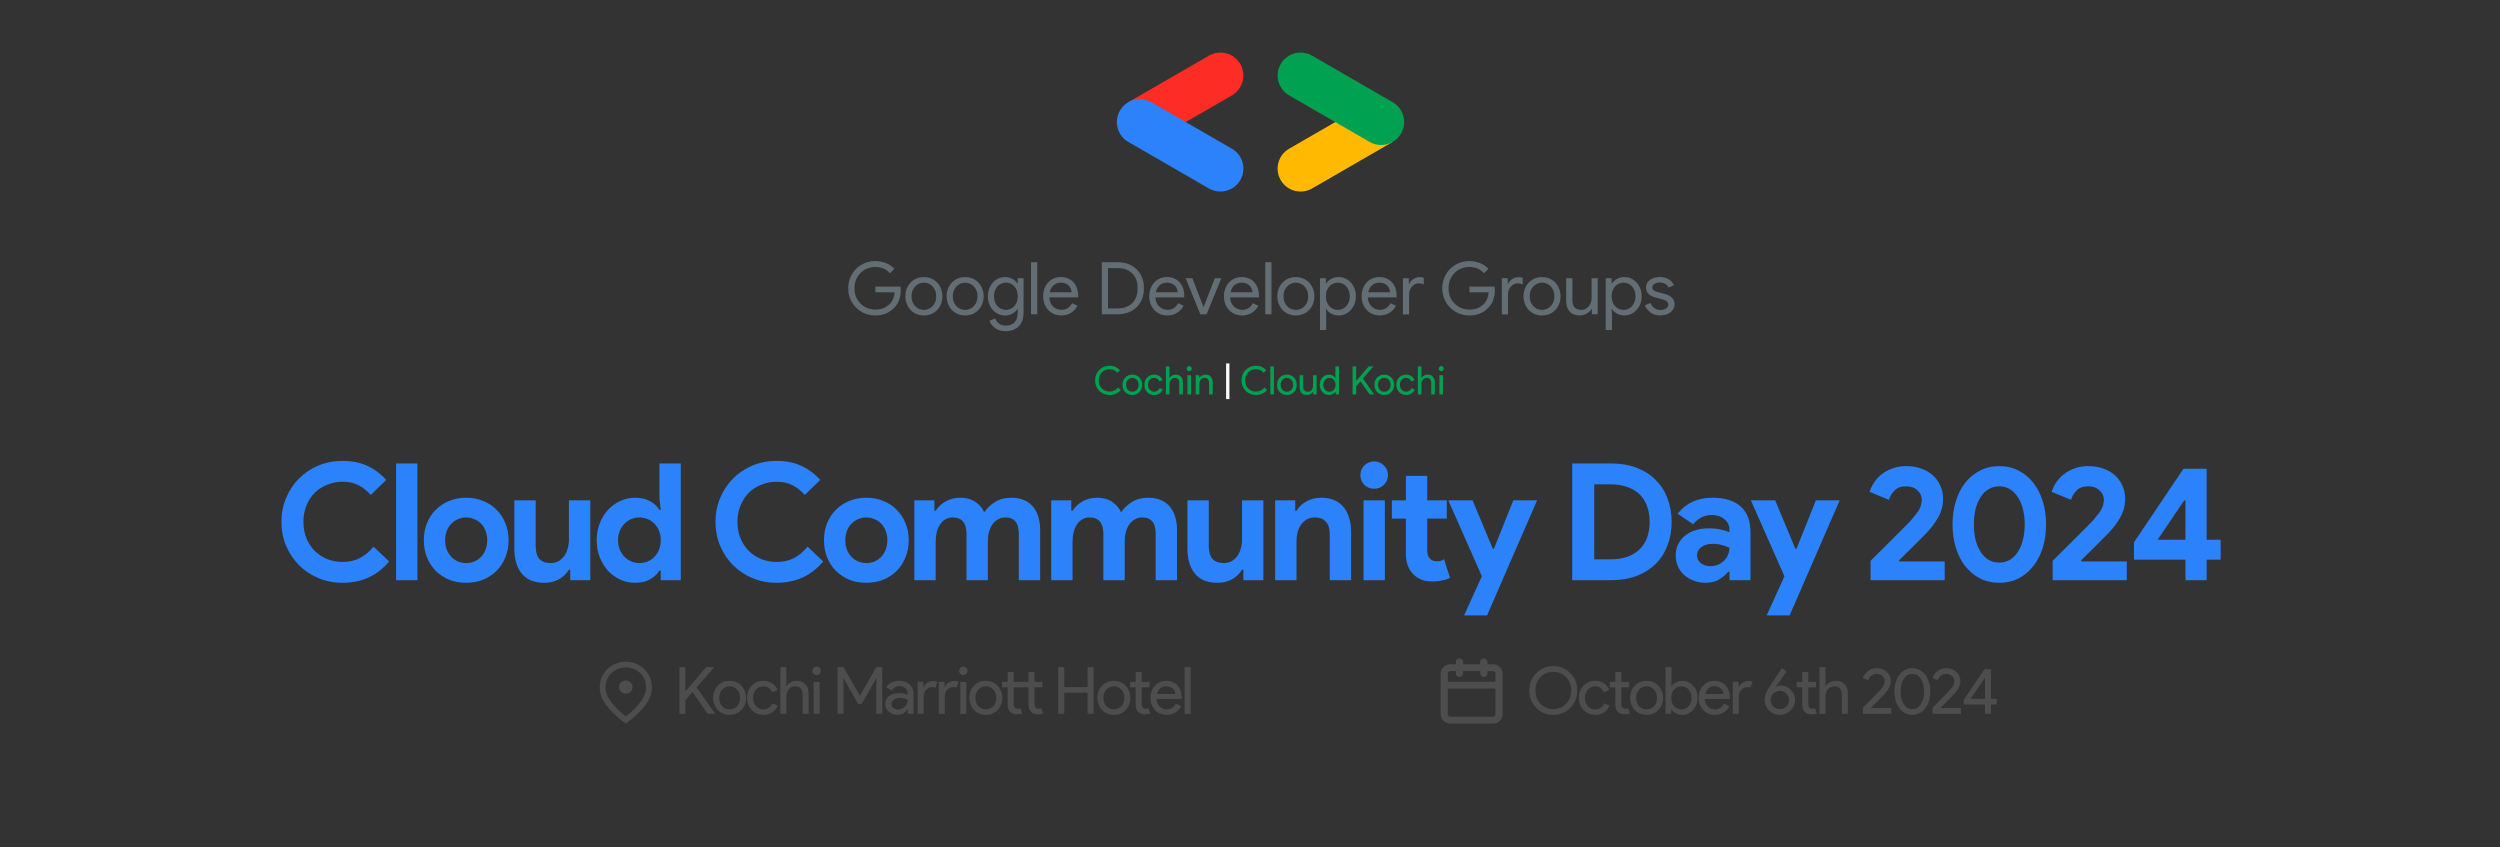 <svg width="767" height="260" viewBox="0 0 767 260" fill="none" xmlns="http://www.w3.org/2000/svg">
<rect x="0" y="0" width="767" height="260" fill="#333333" stroke="none"/>
<path d="M458.035 222H444.965C443.33 222 442 220.725 442 219.158V206.63C442 205.063 443.33 203.788 444.965 203.788H446.666V203.054C446.666 202.47 447.157 202 447.766 202C448.375 202 448.866 202.47 448.866 203.054V203.788H454.134V203.054C454.134 202.47 454.625 202 455.234 202C455.843 202 456.334 202.47 456.334 203.054V203.788H458.035C459.67 203.788 461 205.063 461 206.63V219.158C461 220.725 459.67 222 458.035 222ZM444.192 211.259V219.158C444.192 219.564 444.534 219.892 444.957 219.892H458.028C458.451 219.892 458.793 219.564 458.793 219.158V211.259H444.185H444.192ZM444.192 209.151H458.801V206.623C458.801 206.217 458.459 205.889 458.035 205.889H456.334V206.623C456.334 207.207 455.843 207.677 455.234 207.677C454.625 207.677 454.134 207.207 454.134 206.623V205.889H448.866V206.623C448.866 207.207 448.375 207.677 447.766 207.677C447.157 207.677 446.666 207.207 446.666 206.623V205.889H444.965C444.541 205.889 444.199 206.217 444.199 206.623V209.151H444.192Z" fill="#4D4D4D"/>
<path d="M216.66 204.68H219.04V204.76L213.72 210.9L219.4 218.92V219H217.14L212.48 212.32L210.28 214.86V219H208.44V204.68H210.28V212.06H210.36L216.66 204.68ZM218.811 214.1C218.811 212.593 219.284 211.347 220.231 210.36C221.191 209.373 222.397 208.88 223.851 208.88C225.304 208.88 226.504 209.373 227.451 210.36C228.411 211.347 228.891 212.593 228.891 214.1C228.891 215.62 228.411 216.867 227.451 217.84C226.504 218.827 225.304 219.32 223.851 219.32C222.397 219.32 221.191 218.827 220.231 217.84C219.284 216.853 218.811 215.607 218.811 214.1ZM220.651 214.1C220.651 215.153 220.957 216.007 221.571 216.66C222.184 217.313 222.944 217.64 223.851 217.64C224.757 217.64 225.517 217.313 226.131 216.66C226.744 216.007 227.051 215.153 227.051 214.1C227.051 213.06 226.744 212.213 226.131 211.56C225.504 210.893 224.744 210.56 223.851 210.56C222.957 210.56 222.197 210.893 221.571 211.56C220.957 212.213 220.651 213.06 220.651 214.1ZM234.242 219.32C232.789 219.32 231.582 218.827 230.622 217.84C229.676 216.827 229.202 215.58 229.202 214.1C229.202 212.593 229.676 211.347 230.622 210.36C231.582 209.373 232.789 208.88 234.242 208.88C235.242 208.88 236.116 209.133 236.862 209.64C237.609 210.133 238.169 210.82 238.542 211.7L236.862 212.4C236.342 211.173 235.429 210.56 234.122 210.56C233.282 210.56 232.556 210.9 231.942 211.58C231.342 212.26 231.042 213.1 231.042 214.1C231.042 215.1 231.342 215.94 231.942 216.62C232.556 217.3 233.282 217.64 234.122 217.64C235.469 217.64 236.416 217.027 236.962 215.8L238.602 216.5C238.242 217.38 237.676 218.073 236.902 218.58C236.142 219.073 235.256 219.32 234.242 219.32ZM239.411 204.68H241.251V209.2L241.171 210.56H241.251C241.531 210.08 241.958 209.68 242.531 209.36C243.118 209.04 243.725 208.88 244.351 208.88C245.551 208.88 246.471 209.227 247.111 209.92C247.765 210.6 248.091 211.573 248.091 212.84V219H246.251V213.2C246.251 211.44 245.471 210.56 243.911 210.56C243.165 210.56 242.531 210.873 242.011 211.5C241.505 212.113 241.251 212.833 241.251 213.66V219H239.411V204.68ZM251.831 205.82C251.831 206.18 251.705 206.487 251.451 206.74C251.198 206.993 250.891 207.12 250.531 207.12C250.171 207.12 249.865 206.993 249.611 206.74C249.358 206.487 249.231 206.18 249.231 205.82C249.231 205.46 249.358 205.153 249.611 204.9C249.865 204.647 250.171 204.52 250.531 204.52C250.891 204.52 251.198 204.647 251.451 204.9C251.705 205.153 251.831 205.46 251.831 205.82ZM251.451 209.2V219H249.611V209.2H251.451ZM258.8 219H256.96V204.68H258.8L263.78 213.4H263.86L268.84 204.68H270.68V219H268.84V210.5L268.92 208.1H268.84L264.36 215.96H263.28L258.8 208.1H258.72L258.8 210.5V219ZM273.489 216C273.489 216.48 273.689 216.88 274.089 217.2C274.502 217.52 274.982 217.68 275.529 217.68C276.302 217.68 276.989 217.393 277.589 216.82C278.202 216.247 278.509 215.573 278.509 214.8C277.936 214.347 277.136 214.12 276.109 214.12C275.362 214.12 274.736 214.3 274.229 214.66C273.736 215.02 273.489 215.467 273.489 216ZM275.869 208.88C277.229 208.88 278.302 209.247 279.089 209.98C279.876 210.7 280.269 211.693 280.269 212.96V219H278.509V217.64H278.429C277.669 218.76 276.656 219.32 275.389 219.32C274.309 219.32 273.402 219 272.669 218.36C271.949 217.72 271.589 216.92 271.589 215.96C271.589 214.947 271.969 214.14 272.729 213.54C273.502 212.94 274.529 212.64 275.809 212.64C276.902 212.64 277.802 212.84 278.509 213.24V212.82C278.509 212.18 278.256 211.64 277.749 211.2C277.242 210.747 276.649 210.52 275.969 210.52C274.942 210.52 274.129 210.953 273.529 211.82L271.909 210.8C272.802 209.52 274.122 208.88 275.869 208.88ZM283.384 219H281.544V209.2H283.304V210.8H283.384C283.571 210.28 283.951 209.84 284.524 209.48C285.111 209.107 285.684 208.92 286.244 208.92C286.778 208.92 287.231 209 287.604 209.16L287.044 210.94C286.818 210.847 286.458 210.8 285.964 210.8C285.271 210.8 284.664 211.08 284.144 211.64C283.638 212.2 283.384 212.853 283.384 213.6V219ZM289.85 219H288.01V209.2H289.77V210.8H289.85C290.037 210.28 290.417 209.84 290.99 209.48C291.577 209.107 292.15 208.92 292.71 208.92C293.243 208.92 293.697 209 294.07 209.16L293.51 210.94C293.283 210.847 292.923 210.8 292.43 210.8C291.737 210.8 291.13 211.08 290.61 211.64C290.103 212.2 289.85 212.853 289.85 213.6V219ZM296.855 205.82C296.855 206.18 296.729 206.487 296.475 206.74C296.222 206.993 295.915 207.12 295.555 207.12C295.195 207.12 294.889 206.993 294.635 206.74C294.382 206.487 294.255 206.18 294.255 205.82C294.255 205.46 294.382 205.153 294.635 204.9C294.889 204.647 295.195 204.52 295.555 204.52C295.915 204.52 296.222 204.647 296.475 204.9C296.729 205.153 296.855 205.46 296.855 205.82ZM296.475 209.2V219H294.635V209.2H296.475ZM297.412 214.1C297.412 212.593 297.886 211.347 298.832 210.36C299.792 209.373 300.999 208.88 302.452 208.88C303.906 208.88 305.106 209.373 306.052 210.36C307.012 211.347 307.492 212.593 307.492 214.1C307.492 215.62 307.012 216.867 306.052 217.84C305.106 218.827 303.906 219.32 302.452 219.32C300.999 219.32 299.792 218.827 298.832 217.84C297.886 216.853 297.412 215.607 297.412 214.1ZM299.252 214.1C299.252 215.153 299.559 216.007 300.172 216.66C300.786 217.313 301.546 217.64 302.452 217.64C303.359 217.64 304.119 217.313 304.732 216.66C305.346 216.007 305.652 215.153 305.652 214.1C305.652 213.06 305.346 212.213 304.732 211.56C304.106 210.893 303.346 210.56 302.452 210.56C301.559 210.56 300.799 210.893 300.172 211.56C299.559 212.213 299.252 213.06 299.252 214.1ZM318.351 219.16C317.551 219.16 316.884 218.913 316.351 218.42C315.831 217.927 315.564 217.24 315.551 216.36V210.88H310.991V215.82C310.991 216.393 311.104 216.807 311.331 217.06C311.571 217.313 311.851 217.44 312.171 217.44C312.477 217.44 312.771 217.38 313.051 217.26L313.631 218.9C313.151 219.073 312.591 219.16 311.951 219.16C311.151 219.16 310.484 218.913 309.951 218.42C309.431 217.927 309.164 217.24 309.151 216.36V210.88H307.431V209.2H309.151V206.2H310.991V209.2H315.551V206.2H317.391V209.2H319.791V210.88H317.391V215.76C317.391 216.413 317.517 216.86 317.771 217.1C318.024 217.327 318.311 217.44 318.631 217.44C318.777 217.44 318.917 217.427 319.051 217.4C319.197 217.36 319.331 217.313 319.451 217.26L320.031 218.9C319.551 219.073 318.991 219.16 318.351 219.16ZM326.502 219H324.662V204.68H326.502V210.82H333.662V204.68H335.502V219H333.662V212.54H326.502V219ZM336.693 214.1C336.693 212.593 337.166 211.347 338.113 210.36C339.073 209.373 340.279 208.88 341.733 208.88C343.186 208.88 344.386 209.373 345.333 210.36C346.293 211.347 346.773 212.593 346.773 214.1C346.773 215.62 346.293 216.867 345.333 217.84C344.386 218.827 343.186 219.32 341.733 219.32C340.279 219.32 339.073 218.827 338.113 217.84C337.166 216.853 336.693 215.607 336.693 214.1ZM338.533 214.1C338.533 215.153 338.839 216.007 339.453 216.66C340.066 217.313 340.826 217.64 341.733 217.64C342.639 217.64 343.399 217.313 344.013 216.66C344.626 216.007 344.933 215.153 344.933 214.1C344.933 213.06 344.626 212.213 344.013 211.56C343.386 210.893 342.626 210.56 341.733 210.56C340.839 210.56 340.079 210.893 339.453 211.56C338.839 212.213 338.533 213.06 338.533 214.1ZM351.231 219.16C350.431 219.16 349.765 218.913 349.231 218.42C348.711 217.927 348.445 217.24 348.431 216.36V210.88H346.711V209.2H348.431V206.2H350.271V209.2H352.671V210.88H350.271V215.76C350.271 216.413 350.398 216.86 350.651 217.1C350.905 217.327 351.191 217.44 351.511 217.44C351.658 217.44 351.798 217.427 351.931 217.4C352.078 217.36 352.211 217.313 352.331 217.26L352.911 218.9C352.431 219.073 351.871 219.16 351.231 219.16ZM357.924 219.32C356.484 219.32 355.297 218.827 354.364 217.84C353.431 216.853 352.964 215.607 352.964 214.1C352.964 212.607 353.417 211.367 354.324 210.38C355.231 209.38 356.391 208.88 357.804 208.88C359.257 208.88 360.411 209.353 361.264 210.3C362.131 211.233 362.564 212.547 362.564 214.24L362.544 214.44H354.844C354.871 215.4 355.191 216.173 355.804 216.76C356.417 217.347 357.151 217.64 358.004 217.64C359.177 217.64 360.097 217.053 360.764 215.88L362.404 216.68C361.964 217.507 361.351 218.153 360.564 218.62C359.791 219.087 358.911 219.32 357.924 219.32ZM354.984 212.92H360.604C360.551 212.24 360.271 211.68 359.764 211.24C359.271 210.787 358.604 210.56 357.764 210.56C357.071 210.56 356.471 210.773 355.964 211.2C355.471 211.627 355.144 212.2 354.984 212.92ZM365.287 204.68V219H363.447V204.68H365.287Z" fill="#4D4D4D"/>
<path d="M483.91 211.84C483.91 213.96 483.204 215.733 481.79 217.16C480.364 218.6 478.617 219.32 476.55 219.32C474.47 219.32 472.724 218.6 471.31 217.16C469.897 215.733 469.19 213.96 469.19 211.84C469.19 209.72 469.897 207.947 471.31 206.52C472.724 205.08 474.47 204.36 476.55 204.36C478.63 204.36 480.377 205.087 481.79 206.54C483.204 207.967 483.91 209.733 483.91 211.84ZM471.07 211.84C471.07 213.493 471.59 214.86 472.63 215.94C473.684 217.02 474.99 217.56 476.55 217.56C478.11 217.56 479.41 217.02 480.45 215.94C481.504 214.873 482.03 213.507 482.03 211.84C482.03 210.173 481.504 208.807 480.45 207.74C479.41 206.66 478.11 206.12 476.55 206.12C474.99 206.12 473.684 206.66 472.63 207.74C471.59 208.82 471.07 210.187 471.07 211.84ZM489.442 219.32C487.988 219.32 486.782 218.827 485.822 217.84C484.875 216.827 484.402 215.58 484.402 214.1C484.402 212.593 484.875 211.347 485.822 210.36C486.782 209.373 487.988 208.88 489.442 208.88C490.442 208.88 491.315 209.133 492.062 209.64C492.808 210.133 493.368 210.82 493.742 211.7L492.062 212.4C491.542 211.173 490.628 210.56 489.322 210.56C488.482 210.56 487.755 210.9 487.142 211.58C486.542 212.26 486.242 213.1 486.242 214.1C486.242 215.1 486.542 215.94 487.142 216.62C487.755 217.3 488.482 217.64 489.322 217.64C490.668 217.64 491.615 217.027 492.162 215.8L493.802 216.5C493.442 217.38 492.875 218.073 492.102 218.58C491.342 219.073 490.455 219.32 489.442 219.32ZM498.393 219.16C497.593 219.16 496.926 218.913 496.393 218.42C495.873 217.927 495.606 217.24 495.593 216.36V210.88H493.873V209.2H495.593V206.2H497.433V209.2H499.833V210.88H497.433V215.76C497.433 216.413 497.56 216.86 497.813 217.1C498.066 217.327 498.353 217.44 498.673 217.44C498.82 217.44 498.96 217.427 499.093 217.4C499.24 217.36 499.373 217.313 499.493 217.26L500.073 218.9C499.593 219.073 499.033 219.16 498.393 219.16ZM500.126 214.1C500.126 212.593 500.599 211.347 501.546 210.36C502.506 209.373 503.712 208.88 505.166 208.88C506.619 208.88 507.819 209.373 508.766 210.36C509.726 211.347 510.206 212.593 510.206 214.1C510.206 215.62 509.726 216.867 508.766 217.84C507.819 218.827 506.619 219.32 505.166 219.32C503.712 219.32 502.506 218.827 501.546 217.84C500.599 216.853 500.126 215.607 500.126 214.1ZM501.966 214.1C501.966 215.153 502.272 216.007 502.886 216.66C503.499 217.313 504.259 217.64 505.166 217.64C506.072 217.64 506.832 217.313 507.446 216.66C508.059 216.007 508.366 215.153 508.366 214.1C508.366 213.06 508.059 212.213 507.446 211.56C506.819 210.893 506.059 210.56 505.166 210.56C504.272 210.56 503.512 210.893 502.886 211.56C502.272 212.213 501.966 213.06 501.966 214.1ZM516.16 219.32C515.44 219.32 514.78 219.167 514.18 218.86C513.593 218.553 513.14 218.147 512.82 217.64H512.74V219H510.98V204.68H512.82V209.2L512.74 210.56H512.82C513.14 210.053 513.593 209.647 514.18 209.34C514.78 209.033 515.44 208.88 516.16 208.88C517.453 208.88 518.546 209.387 519.44 210.4C520.36 211.427 520.82 212.66 520.82 214.1C520.82 215.553 520.36 216.787 519.44 217.8C518.546 218.813 517.453 219.32 516.16 219.32ZM515.86 217.64C516.74 217.64 517.48 217.307 518.08 216.64C518.68 215.987 518.98 215.14 518.98 214.1C518.98 213.073 518.68 212.227 518.08 211.56C517.48 210.893 516.74 210.56 515.86 210.56C514.966 210.56 514.22 210.893 513.62 211.56C513.033 212.227 512.74 213.073 512.74 214.1C512.74 215.14 513.033 215.993 513.62 216.66C514.22 217.313 514.966 217.64 515.86 217.64ZM526.103 219.32C524.663 219.32 523.476 218.827 522.543 217.84C521.61 216.853 521.143 215.607 521.143 214.1C521.143 212.607 521.596 211.367 522.503 210.38C523.41 209.38 524.57 208.88 525.983 208.88C527.436 208.88 528.59 209.353 529.443 210.3C530.31 211.233 530.743 212.547 530.743 214.24L530.723 214.44H523.023C523.05 215.4 523.37 216.173 523.983 216.76C524.596 217.347 525.33 217.64 526.183 217.64C527.356 217.64 528.276 217.053 528.943 215.88L530.583 216.68C530.143 217.507 529.53 218.153 528.743 218.62C527.97 219.087 527.09 219.32 526.103 219.32ZM523.163 212.92H528.783C528.73 212.24 528.45 211.68 527.943 211.24C527.45 210.787 526.783 210.56 525.943 210.56C525.25 210.56 524.65 210.773 524.143 211.2C523.65 211.627 523.323 212.2 523.163 212.92ZM533.466 219H531.626V209.2H533.386V210.8H533.466C533.652 210.28 534.032 209.84 534.606 209.48C535.192 209.107 535.766 208.92 536.326 208.92C536.859 208.92 537.312 209 537.686 209.16L537.126 210.94C536.899 210.847 536.539 210.8 536.046 210.8C535.352 210.8 534.746 211.08 534.226 211.64C533.719 212.2 533.466 212.853 533.466 213.6V219ZM546.466 210.32C547.572 210.32 548.559 210.76 549.426 211.64C550.306 212.507 550.746 213.54 550.746 214.74C550.746 215.967 550.279 217.04 549.346 217.96C548.399 218.867 547.306 219.32 546.066 219.32C544.746 219.32 543.632 218.867 542.726 217.96C541.819 217.053 541.366 215.98 541.366 214.74C541.366 213.633 541.812 212.373 542.706 210.96L546.686 205L548.166 206.02L544.786 210.7L544.826 210.74C545.239 210.46 545.786 210.32 546.466 210.32ZM543.226 214.76C543.226 215.547 543.499 216.213 544.046 216.76C544.592 217.293 545.266 217.56 546.066 217.56C546.866 217.56 547.532 217.293 548.066 216.76C548.612 216.213 548.886 215.547 548.886 214.76C548.886 213.987 548.606 213.327 548.046 212.78C547.499 212.233 546.839 211.96 546.066 211.96C545.306 211.96 544.639 212.233 544.066 212.78C543.506 213.327 543.226 213.987 543.226 214.76ZM555.742 219.16C554.942 219.16 554.276 218.913 553.742 218.42C553.222 217.927 552.956 217.24 552.942 216.36V210.88H551.222V209.2H552.942V206.2H554.782V209.2H557.182V210.88H554.782V215.76C554.782 216.413 554.909 216.86 555.162 217.1C555.416 217.327 555.702 217.44 556.022 217.44C556.169 217.44 556.309 217.427 556.442 217.4C556.589 217.36 556.722 217.313 556.842 217.26L557.422 218.9C556.942 219.073 556.382 219.16 555.742 219.16ZM558.23 204.68H560.07V209.2L559.99 210.56H560.07C560.35 210.08 560.777 209.68 561.35 209.36C561.937 209.04 562.544 208.88 563.17 208.88C564.37 208.88 565.29 209.227 565.93 209.92C566.584 210.6 566.91 211.573 566.91 212.84V219H565.07V213.2C565.07 211.44 564.29 210.56 562.73 210.56C561.984 210.56 561.35 210.873 560.83 211.5C560.324 212.113 560.07 212.833 560.07 213.66V219H558.23V204.68ZM580.265 217.24V219H571.545V217.16L575.085 213.58C576.271 212.367 577.091 211.46 577.545 210.86C577.998 210.247 578.225 209.607 578.225 208.94C578.225 208.34 577.991 207.827 577.525 207.4C577.058 206.973 576.458 206.76 575.725 206.76C575.098 206.76 574.558 206.947 574.105 207.32C573.651 207.693 573.358 208.147 573.225 208.68L571.545 208C571.811 207.16 572.325 206.453 573.085 205.88C573.845 205.293 574.738 205 575.765 205C577.005 205 578.038 205.38 578.865 206.14C579.691 206.9 580.105 207.833 580.105 208.94C580.105 210.26 579.378 211.687 577.925 213.22L573.925 217.24H580.265ZM581.215 212.16C581.215 210.08 581.729 208.367 582.755 207.02C583.782 205.673 585.102 205 586.715 205C588.329 205 589.649 205.68 590.675 207.04C591.702 208.387 592.215 210.093 592.215 212.16C592.215 214.213 591.702 215.927 590.675 217.3C589.649 218.647 588.329 219.32 586.715 219.32C585.102 219.32 583.782 218.647 582.755 217.3C581.729 215.927 581.215 214.213 581.215 212.16ZM590.335 212.16C590.335 210.587 590.002 209.293 589.335 208.28C588.682 207.267 587.809 206.76 586.715 206.76C585.622 206.76 584.749 207.267 584.095 208.28C583.429 209.293 583.095 210.587 583.095 212.16C583.095 213.733 583.429 215.033 584.095 216.06C584.749 217.06 585.622 217.56 586.715 217.56C587.809 217.56 588.682 217.053 589.335 216.04C590.002 215.013 590.335 213.72 590.335 212.16ZM601.614 217.24V219H592.894V217.16L596.434 213.58C597.621 212.367 598.441 211.46 598.894 210.86C599.347 210.247 599.574 209.607 599.574 208.94C599.574 208.34 599.341 207.827 598.874 207.4C598.407 206.973 597.807 206.76 597.074 206.76C596.447 206.76 595.907 206.947 595.454 207.32C595.001 207.693 594.707 208.147 594.574 208.68L592.894 208C593.161 207.16 593.674 206.453 594.434 205.88C595.194 205.293 596.087 205 597.114 205C598.354 205 599.387 205.38 600.214 206.14C601.041 206.9 601.454 207.833 601.454 208.94C601.454 210.26 600.727 211.687 599.274 213.22L595.274 217.24H601.614ZM610.825 216.12V219H608.985V216.12H602.485V214.72L608.825 205.32H610.825V214.4H612.585V216.12H610.825ZM604.565 214.4H608.985V208.02H608.905L604.565 214.4Z" fill="#4D4D4D"/>
<path d="M192 219.806C194.057 218.19 195.605 216.64 196.652 215.144C197.699 213.654 198.225 212.259 198.225 210.971C198.225 209.838 198.011 208.872 197.588 208.085C197.166 207.298 196.64 206.655 196.015 206.154C195.391 205.653 194.718 205.295 193.989 205.069C193.261 204.842 192.6 204.735 192 204.735C191.4 204.735 190.733 204.848 190.011 205.069C189.282 205.295 188.609 205.653 187.985 206.154C187.36 206.655 186.84 207.292 186.412 208.085C185.989 208.872 185.775 209.838 185.775 210.971C185.775 212.259 186.301 213.654 187.348 215.144C188.395 216.634 189.943 218.19 192 219.806ZM192 222C189.295 220.021 187.281 218.119 185.971 216.307C184.655 214.494 184 212.718 184 210.977C184 209.665 184.245 208.509 184.728 207.519C185.212 206.529 185.842 205.695 186.608 205.021C187.373 204.347 188.236 203.841 189.184 203.507C190.133 203.173 191.07 203 192 203C192.93 203 193.867 203.167 194.816 203.507C195.764 203.841 196.621 204.347 197.392 205.021C198.164 205.695 198.788 206.529 199.272 207.519C199.755 208.509 200 209.665 200 210.983C200 212.724 199.345 214.5 198.029 216.313C196.713 218.119 194.705 220.015 192 222ZM192 212.819C192.569 212.819 193.059 212.622 193.463 212.223C193.867 211.829 194.069 211.352 194.069 210.792C194.069 210.232 193.867 209.761 193.457 209.367C193.053 208.974 192.563 208.777 191.988 208.777C191.412 208.777 190.929 208.974 190.525 209.373C190.121 209.767 189.919 210.243 189.919 210.804C189.919 211.364 190.121 211.835 190.531 212.229C190.935 212.622 191.425 212.819 192 212.819Z" fill="#4D4D4D"/>
<path d="M264.34 95.69C263.07 94.96 262.06 93.96 261.33 92.68C260.59 91.4 260.23 89.99 260.23 88.44C260.23 86.89 260.6 85.48 261.33 84.2C262.07 82.92 263.07 81.91 264.34 81.19C265.61 80.46 267 80.1 268.5 80.1C269.68 80.1 270.78 80.31 271.82 80.72C272.85 81.14 273.71 81.72 274.38 82.48L273.02 83.84C272.51 83.22 271.86 82.73 271.07 82.4C270.27 82.07 269.42 81.9 268.51 81.9C267.39 81.9 266.35 82.17 265.37 82.71C264.4 83.25 263.61 84.02 263.03 85.01C262.44 86 262.15 87.14 262.15 88.44C262.15 89.74 262.44 90.88 263.03 91.87C263.62 92.86 264.4 93.63 265.37 94.17C266.34 94.71 267.39 94.98 268.51 94.98C269.63 94.98 270.48 94.81 271.2 94.48C271.92 94.15 272.55 93.7 273.09 93.15C273.48 92.73 273.79 92.23 274.03 91.63C274.27 91.04 274.41 90.39 274.45 89.69H268.56V87.93H276.24C276.31 88.35 276.35 88.73 276.35 89.09C276.35 90.07 276.19 91.03 275.88 91.96C275.57 92.89 275.07 93.71 274.38 94.4C272.88 95.99 270.92 96.79 268.51 96.79C267.01 96.79 265.62 96.42 264.35 95.7L264.34 95.69Z" fill="#636D74"/>
<path d="M280.51 96.02C279.65 95.51 278.97 94.8 278.49 93.9C278.01 93 277.76 92 277.76 90.9C277.76 89.8 278 88.8 278.49 87.9C278.98 87 279.65 86.29 280.51 85.78C281.37 85.27 282.35 85.01 283.43 85.01C284.51 85.01 285.49 85.27 286.37 85.78C287.24 86.29 287.92 87 288.4 87.9C288.88 88.8 289.13 89.8 289.13 90.9C289.13 92 288.89 93 288.4 93.9C287.92 94.8 287.24 95.51 286.37 96.02C285.5 96.53 284.52 96.79 283.43 96.79C282.34 96.79 281.37 96.53 280.51 96.02ZM285.31 94.56C285.89 94.22 286.36 93.73 286.71 93.1C287.06 92.47 287.23 91.73 287.23 90.9C287.23 90.07 287.06 89.33 286.71 88.7C286.36 88.07 285.89 87.58 285.31 87.24C284.73 86.9 284.1 86.73 283.43 86.73C282.76 86.73 282.16 86.9 281.58 87.24C281 87.58 280.54 88.07 280.19 88.7C279.84 89.33 279.66 90.07 279.66 90.9C279.66 91.73 279.83 92.47 280.19 93.1C280.54 93.73 281 94.22 281.58 94.56C282.16 94.9 282.78 95.07 283.43 95.07C284.08 95.07 284.72 94.9 285.31 94.56Z" fill="#636D74"/>
<path d="M293.17 96.02C292.31 95.51 291.63 94.8 291.15 93.9C290.67 93 290.42 92 290.42 90.9C290.42 89.8 290.66 88.8 291.15 87.9C291.64 87 292.31 86.29 293.17 85.78C294.03 85.27 295.01 85.01 296.09 85.01C297.17 85.01 298.15 85.27 299.03 85.78C299.9 86.29 300.58 87 301.06 87.9C301.54 88.8 301.79 89.8 301.79 90.9C301.79 92 301.55 93 301.06 93.9C300.58 94.8 299.9 95.51 299.03 96.02C298.16 96.53 297.18 96.79 296.09 96.79C295 96.79 294.03 96.53 293.17 96.02ZM297.97 94.56C298.55 94.22 299.02 93.73 299.37 93.1C299.72 92.47 299.89 91.73 299.89 90.9C299.89 90.07 299.72 89.33 299.37 88.7C299.02 88.07 298.55 87.58 297.97 87.24C297.39 86.9 296.76 86.73 296.09 86.73C295.42 86.73 294.82 86.9 294.24 87.24C293.66 87.58 293.2 88.07 292.85 88.7C292.5 89.33 292.32 90.07 292.32 90.9C292.32 91.73 292.49 92.47 292.85 93.1C293.2 93.73 293.66 94.22 294.24 94.56C294.82 94.9 295.44 95.07 296.09 95.07C296.74 95.07 297.38 94.9 297.97 94.56Z" fill="#636D74"/>
<path d="M305.29 100.65C304.44 100.01 303.87 99.27 303.57 98.42L305.33 97.68C305.55 98.34 305.95 98.87 306.52 99.28C307.09 99.69 307.77 99.89 308.56 99.89C309.74 99.89 310.64 99.55 311.27 98.87C311.9 98.19 312.22 97.23 312.22 96.01V94.83H312.13C311.77 95.4 311.26 95.86 310.59 96.24C309.92 96.62 309.16 96.8 308.31 96.8C307.37 96.8 306.5 96.55 305.7 96.04C304.9 95.53 304.26 94.83 303.78 93.93C303.3 93.03 303.07 92.02 303.07 90.9C303.07 89.78 303.31 88.77 303.78 87.87C304.26 86.97 304.9 86.27 305.7 85.76C306.5 85.25 307.37 85 308.31 85C309.16 85 309.92 85.19 310.59 85.56C311.26 85.93 311.77 86.4 312.13 86.97H312.22V85.36H314.03V95.99C314.03 97.21 313.79 98.24 313.32 99.09C312.84 99.94 312.19 100.57 311.37 100.99C310.54 101.41 309.61 101.61 308.57 101.61C307.23 101.61 306.14 101.29 305.29 100.65ZM310.42 94.56C310.97 94.22 311.41 93.74 311.75 93.11C312.08 92.48 312.25 91.74 312.25 90.89C312.25 90.04 312.08 89.29 311.75 88.66C311.42 88.02 310.97 87.54 310.42 87.21C309.87 86.88 309.27 86.72 308.61 86.72C307.95 86.72 307.35 86.89 306.8 87.22C306.25 87.55 305.81 88.04 305.47 88.67C305.14 89.3 304.97 90.04 304.97 90.89C304.97 91.74 305.14 92.48 305.47 93.11C305.8 93.74 306.25 94.22 306.8 94.56C307.35 94.9 307.95 95.06 308.61 95.06C309.27 95.06 309.87 94.89 310.42 94.56Z" fill="#636D74"/>
<path d="M316.32 80.44H318.22V96.42H316.32V80.44Z" fill="#636D74"/>
<path d="M322.72 96.03C321.88 95.52 321.22 94.82 320.74 93.93C320.26 93.04 320.03 92.02 320.03 90.89C320.03 89.82 320.25 88.83 320.7 87.93C321.15 87.03 321.78 86.31 322.61 85.79C323.44 85.26 324.38 85 325.46 85C326.54 85 327.47 85.24 328.28 85.72C329.09 86.2 329.71 86.89 330.14 87.76C330.57 88.64 330.79 89.65 330.79 90.8C330.79 91.01 330.78 91.16 330.75 91.25H321.95C321.98 92.08 322.18 92.79 322.55 93.36C322.92 93.93 323.39 94.36 323.95 94.64C324.51 94.92 325.08 95.06 325.68 95.06C327.08 95.06 328.16 94.38 328.92 93.01L330.59 93.81C330.11 94.7 329.46 95.42 328.61 95.96C327.77 96.5 326.76 96.78 325.58 96.78C324.51 96.78 323.55 96.53 322.71 96.02L322.72 96.03ZM328.78 89.67C328.75 89.22 328.62 88.78 328.4 88.33C328.18 87.88 327.82 87.5 327.32 87.19C326.82 86.88 326.19 86.72 325.41 86.72C324.58 86.72 323.85 86.99 323.24 87.52C322.63 88.06 322.24 88.77 322.08 89.66H328.78V89.67Z" fill="#636D74"/>
<path d="M338.04 80.44H342.88C344.52 80.44 345.95 80.78 347.17 81.46C348.39 82.14 349.33 83.08 349.98 84.28C350.63 85.48 350.96 86.87 350.96 88.43C350.96 89.99 350.63 91.38 349.98 92.58C349.33 93.78 348.39 94.73 347.17 95.4C345.95 96.08 344.52 96.42 342.88 96.42H338.04V80.44ZM342.88 94.62C344.77 94.62 346.27 94.08 347.37 92.99C348.47 91.9 349.02 90.39 349.02 88.44C349.02 86.49 348.47 84.97 347.37 83.89C346.27 82.8 344.77 82.26 342.88 82.26H339.93V94.63H342.88V94.62Z" fill="#636D74"/>
<path d="M355.27 96.03C354.43 95.52 353.77 94.82 353.29 93.93C352.81 93.04 352.58 92.02 352.58 90.89C352.58 89.82 352.8 88.83 353.25 87.93C353.7 87.03 354.33 86.31 355.16 85.79C355.99 85.26 356.93 85 358.01 85C359.09 85 360.02 85.24 360.83 85.72C361.64 86.2 362.26 86.89 362.69 87.76C363.12 88.64 363.34 89.65 363.34 90.8C363.34 91.01 363.33 91.16 363.3 91.25H354.5C354.53 92.08 354.73 92.79 355.1 93.36C355.47 93.93 355.94 94.36 356.5 94.64C357.06 94.92 357.63 95.06 358.23 95.06C359.63 95.06 360.71 94.38 361.47 93.01L363.14 93.81C362.66 94.7 362.01 95.42 361.16 95.96C360.32 96.5 359.31 96.78 358.13 96.78C357.06 96.78 356.1 96.53 355.26 96.02L355.27 96.03ZM361.33 89.67C361.3 89.22 361.17 88.78 360.95 88.33C360.73 87.88 360.37 87.5 359.87 87.19C359.37 86.88 358.74 86.72 357.96 86.72C357.13 86.72 356.4 86.99 355.79 87.52C355.18 88.06 354.79 88.77 354.63 89.66H361.33V89.67Z" fill="#636D74"/>
<path d="M363.78 85.36H365.83L369.22 94.2H369.26L372.7 85.36H374.71L370.18 96.43H368.26L363.77 85.36H363.78Z" fill="#636D74"/>
<path d="M378.19 96.03C377.35 95.52 376.69 94.82 376.21 93.93C375.73 93.04 375.5 92.02 375.5 90.89C375.5 89.82 375.72 88.83 376.17 87.93C376.62 87.03 377.25 86.31 378.08 85.79C378.91 85.26 379.85 85 380.93 85C382.01 85 382.94 85.24 383.75 85.72C384.56 86.2 385.18 86.89 385.61 87.76C386.04 88.64 386.26 89.65 386.26 90.8C386.26 91.01 386.25 91.16 386.22 91.25H377.42C377.45 92.08 377.65 92.79 378.02 93.36C378.39 93.93 378.86 94.36 379.42 94.64C379.98 94.92 380.55 95.06 381.15 95.06C382.55 95.06 383.63 94.38 384.39 93.01L386.06 93.81C385.58 94.7 384.93 95.42 384.08 95.96C383.24 96.5 382.23 96.78 381.05 96.78C379.98 96.78 379.02 96.53 378.18 96.02L378.19 96.03ZM384.25 89.67C384.22 89.22 384.09 88.78 383.87 88.33C383.65 87.88 383.29 87.5 382.79 87.19C382.29 86.88 381.66 86.72 380.88 86.72C380.05 86.72 379.32 86.99 378.71 87.52C378.1 88.06 377.71 88.77 377.55 89.66H384.25V89.67Z" fill="#636D74"/>
<path d="M388.18 80.44H390.08V96.42H388.18V80.44Z" fill="#636D74"/>
<path d="M394.63 96.02C393.77 95.51 393.09 94.8 392.61 93.9C392.13 93 391.88 92 391.88 90.9C391.88 89.8 392.12 88.8 392.61 87.9C393.1 87 393.77 86.29 394.63 85.78C395.49 85.27 396.47 85.01 397.55 85.01C398.63 85.01 399.61 85.27 400.49 85.78C401.36 86.29 402.04 87 402.52 87.9C403 88.8 403.25 89.8 403.25 90.9C403.25 92 403.01 93 402.52 93.9C402.04 94.8 401.36 95.51 400.49 96.02C399.62 96.53 398.64 96.79 397.55 96.79C396.46 96.79 395.49 96.53 394.63 96.02ZM399.43 94.56C400.01 94.22 400.48 93.73 400.83 93.1C401.18 92.47 401.35 91.73 401.35 90.9C401.35 90.07 401.18 89.33 400.83 88.7C400.48 88.07 400.01 87.58 399.43 87.24C398.85 86.9 398.22 86.73 397.55 86.73C396.88 86.73 396.28 86.9 395.7 87.24C395.12 87.58 394.66 88.07 394.31 88.7C393.96 89.33 393.78 90.07 393.78 90.9C393.78 91.73 393.95 92.47 394.31 93.1C394.66 93.73 395.12 94.22 395.7 94.56C396.28 94.9 396.9 95.07 397.55 95.07C398.2 95.07 398.84 94.9 399.43 94.56Z" fill="#636D74"/>
<path d="M404.97 85.36H406.78V86.99H406.87C407.23 86.42 407.74 85.95 408.41 85.57C409.08 85.19 409.85 85 410.73 85C411.68 85 412.56 85.26 413.36 85.77C414.16 86.28 414.8 86.99 415.28 87.88C415.76 88.77 415.99 89.78 415.99 90.89C415.99 92 415.75 93.01 415.28 93.9C414.8 94.79 414.16 95.5 413.36 96.01C412.56 96.52 411.68 96.78 410.73 96.78C409.85 96.78 409.07 96.59 408.4 96.21C407.72 95.83 407.21 95.35 406.87 94.77H406.78L406.87 96.31V101.24H404.97V85.34V85.36ZM412.26 94.56C412.82 94.22 413.26 93.73 413.6 93.1C413.93 92.47 414.1 91.73 414.1 90.9C414.1 90.07 413.93 89.33 413.6 88.7C413.27 88.07 412.82 87.58 412.26 87.24C411.7 86.9 411.09 86.73 410.44 86.73C409.79 86.73 409.18 86.9 408.62 87.23C408.06 87.56 407.62 88.05 407.28 88.68C406.94 89.31 406.78 90.05 406.78 90.9C406.78 91.75 406.95 92.47 407.28 93.11C407.61 93.75 408.06 94.24 408.62 94.57C409.18 94.9 409.78 95.07 410.44 95.07C411.1 95.07 411.7 94.9 412.26 94.56Z" fill="#636D74"/>
<path d="M420.43 96.03C419.59 95.52 418.93 94.82 418.45 93.93C417.97 93.04 417.74 92.02 417.74 90.89C417.74 89.82 417.96 88.83 418.41 87.93C418.86 87.03 419.49 86.31 420.32 85.79C421.15 85.26 422.09 85 423.17 85C424.25 85 425.18 85.24 425.99 85.72C426.8 86.2 427.42 86.89 427.85 87.76C428.28 88.64 428.5 89.65 428.5 90.8C428.5 91.01 428.49 91.16 428.46 91.25H419.66C419.69 92.08 419.89 92.79 420.26 93.36C420.63 93.93 421.1 94.36 421.66 94.64C422.22 94.92 422.79 95.06 423.39 95.06C424.79 95.06 425.87 94.38 426.63 93.01L428.3 93.81C427.82 94.7 427.17 95.42 426.32 95.96C425.48 96.5 424.47 96.78 423.29 96.78C422.22 96.78 421.26 96.53 420.42 96.02L420.43 96.03ZM426.49 89.67C426.46 89.22 426.33 88.78 426.11 88.33C425.89 87.88 425.53 87.5 425.03 87.19C424.53 86.88 423.9 86.72 423.12 86.72C422.29 86.72 421.56 86.99 420.95 87.52C420.34 88.06 419.95 88.77 419.79 89.66H426.49V89.67Z" fill="#636D74"/>
<path d="M430.42 85.36H432.23V87.17H432.32C432.53 86.56 432.96 86.05 433.6 85.63C434.25 85.21 434.89 85.01 435.53 85.01C435.99 85.01 436.42 85.08 436.82 85.23V87.26C436.42 87.04 435.9 86.93 435.26 86.93C434.74 86.93 434.25 87.08 433.8 87.39C433.35 87.7 432.98 88.1 432.72 88.61C432.46 89.12 432.32 89.67 432.32 90.27V96.45H430.42V85.38V85.36Z" fill="#636D74"/>
<path d="M446.6 95.69C445.33 94.96 444.32 93.96 443.59 92.68C442.85 91.4 442.49 89.99 442.49 88.44C442.49 86.89 442.86 85.48 443.59 84.2C444.33 82.92 445.33 81.91 446.6 81.19C447.87 80.46 449.26 80.1 450.76 80.1C451.94 80.1 453.04 80.31 454.08 80.72C455.11 81.14 455.97 81.72 456.64 82.48L455.28 83.84C454.77 83.22 454.12 82.73 453.33 82.4C452.53 82.07 451.68 81.9 450.77 81.9C449.65 81.9 448.61 82.17 447.63 82.71C446.66 83.25 445.87 84.02 445.29 85.01C444.7 86 444.41 87.14 444.41 88.44C444.41 89.74 444.7 90.88 445.29 91.87C445.88 92.86 446.66 93.63 447.63 94.17C448.6 94.71 449.65 94.98 450.77 94.98C451.89 94.98 452.74 94.81 453.46 94.48C454.18 94.15 454.81 93.7 455.35 93.15C455.74 92.73 456.05 92.23 456.29 91.63C456.53 91.04 456.67 90.39 456.71 89.69H450.82V87.93H458.5C458.57 88.35 458.61 88.73 458.61 89.09C458.61 90.07 458.45 91.03 458.14 91.96C457.83 92.89 457.33 93.71 456.64 94.4C455.14 95.99 453.18 96.79 450.77 96.79C449.27 96.79 447.88 96.42 446.61 95.7L446.6 95.69Z" fill="#636D74"/>
<path d="M460.76 85.36H462.57V87.17H462.66C462.87 86.56 463.3 86.05 463.94 85.63C464.59 85.21 465.23 85.01 465.87 85.01C466.33 85.01 466.76 85.08 467.16 85.23V87.26C466.76 87.04 466.24 86.93 465.6 86.93C465.08 86.93 464.59 87.08 464.14 87.39C463.69 87.7 463.32 88.1 463.06 88.61C462.8 89.12 462.66 89.67 462.66 90.27V96.45H460.76V85.38V85.36Z" fill="#636D74"/>
<path d="M470.16 96.02C469.3 95.51 468.62 94.8 468.14 93.9C467.66 93 467.41 92 467.41 90.9C467.41 89.8 467.65 88.8 468.14 87.9C468.63 87 469.3 86.29 470.16 85.78C471.02 85.27 472 85.01 473.08 85.01C474.16 85.01 475.14 85.27 476.02 85.78C476.89 86.29 477.57 87 478.05 87.9C478.53 88.8 478.78 89.8 478.78 90.9C478.78 92 478.54 93 478.05 93.9C477.57 94.8 476.89 95.51 476.02 96.02C475.15 96.53 474.17 96.79 473.08 96.79C471.99 96.79 471.02 96.53 470.16 96.02ZM474.96 94.56C475.54 94.22 476.01 93.73 476.36 93.1C476.71 92.47 476.88 91.73 476.88 90.9C476.88 90.07 476.71 89.33 476.36 88.7C476.01 88.07 475.54 87.58 474.96 87.24C474.38 86.9 473.75 86.73 473.08 86.73C472.41 86.73 471.81 86.9 471.23 87.24C470.65 87.58 470.19 88.07 469.84 88.7C469.49 89.33 469.31 90.07 469.31 90.9C469.31 91.73 469.48 92.47 469.84 93.1C470.19 93.73 470.65 94.22 471.23 94.56C471.81 94.9 472.43 95.07 473.08 95.07C473.73 95.07 474.37 94.9 474.96 94.56Z" fill="#636D74"/>
<path d="M481.56 95.6C480.85 94.81 480.5 93.72 480.5 92.32V85.35H482.4V92C482.4 94.04 483.32 95.06 485.15 95.06C485.76 95.06 486.31 94.89 486.79 94.55C487.27 94.21 487.65 93.76 487.91 93.21C488.17 92.66 488.3 92.08 488.3 91.47V85.35H490.18V96.42H488.39V94.77H488.3C487.97 95.34 487.48 95.81 486.82 96.2C486.16 96.59 485.45 96.78 484.69 96.78C483.32 96.78 482.28 96.39 481.58 95.6H481.56Z" fill="#636D74"/>
<path d="M492.64 85.36H494.45V86.99H494.54C494.9 86.42 495.41 85.95 496.08 85.57C496.75 85.19 497.52 85 498.4 85C499.35 85 500.23 85.26 501.03 85.77C501.83 86.28 502.47 86.99 502.95 87.88C503.43 88.77 503.66 89.78 503.66 90.89C503.66 92 503.42 93.01 502.95 93.9C502.47 94.79 501.83 95.5 501.03 96.01C500.23 96.52 499.35 96.78 498.4 96.78C497.52 96.78 496.74 96.59 496.07 96.21C495.39 95.83 494.88 95.35 494.54 94.77H494.45L494.54 96.31V101.24H492.64V85.34V85.36ZM499.93 94.56C500.49 94.22 500.93 93.73 501.27 93.1C501.6 92.47 501.77 91.73 501.77 90.9C501.77 90.07 501.6 89.33 501.27 88.7C500.94 88.07 500.49 87.58 499.93 87.24C499.37 86.9 498.76 86.73 498.11 86.73C497.46 86.73 496.85 86.9 496.29 87.23C495.73 87.56 495.29 88.05 494.95 88.68C494.61 89.31 494.45 90.05 494.45 90.9C494.45 91.75 494.62 92.47 494.95 93.11C495.28 93.75 495.73 94.24 496.29 94.57C496.85 94.9 497.45 95.07 498.11 95.07C498.77 95.07 499.37 94.9 499.93 94.56Z" fill="#636D74"/>
<path d="M506.39 95.89C505.57 95.3 505 94.56 504.67 93.68L506.34 92.94C506.64 93.64 507.06 94.18 507.6 94.55C508.14 94.92 508.73 95.11 509.37 95.11C510.08 95.11 510.68 94.95 511.14 94.64C511.6 94.33 511.84 93.95 511.84 93.5C511.84 93.05 511.67 92.71 511.32 92.43C510.97 92.15 510.37 91.9 509.52 91.69L508 91.31C507.17 91.12 506.46 90.77 505.87 90.26C505.28 89.75 504.99 89.08 504.99 88.25C504.99 87.57 505.19 86.98 505.58 86.49C505.97 86 506.5 85.63 507.15 85.37C507.8 85.12 508.52 84.99 509.29 84.99C510.24 84.99 511.11 85.21 511.89 85.65C512.67 86.09 513.22 86.71 513.55 87.51L511.88 88.22C511.64 87.68 511.28 87.29 510.8 87.04C510.32 86.79 509.78 86.66 509.18 86.66C508.58 86.66 508.07 86.8 507.61 87.08C507.14 87.36 506.91 87.73 506.91 88.17C506.91 88.56 507.06 88.86 507.37 89.09C507.67 89.31 508.16 89.51 508.83 89.69L510.48 90.09C511.58 90.37 512.4 90.79 512.95 91.35C513.49 91.91 513.76 92.57 513.76 93.35C513.76 93.99 513.57 94.57 513.2 95.09C512.83 95.61 512.31 96.02 511.64 96.32C510.97 96.62 510.21 96.77 509.36 96.77C508.18 96.77 507.19 96.47 506.37 95.88L506.39 95.89Z" fill="#636D74"/>
<path d="M363.64 37.53L377.95 29.27C381.32 27.33 382.47 23.02 380.53 19.65C378.59 16.28 374.28 15.13 370.91 17.07L346.18 31.35L363.64 37.53Z" fill="#FD2C25"/>
<path d="M374.42 58.77C376.85 58.77 379.22 57.51 380.53 55.25C382.47 51.88 381.32 47.57 377.95 45.63L353.22 31.35C349.85 29.4 345.54 30.56 343.6 33.93C341.66 37.3 342.81 41.61 346.18 43.55L370.91 57.83C372.02 58.47 373.23 58.77 374.42 58.77Z" fill="#2B82FB"/>
<path d="M399.02 58.77C400.21 58.77 401.43 58.47 402.53 57.83L427.26 43.55L410.02 37.24L395.49 45.63C392.12 47.57 390.97 51.88 392.91 55.25C394.21 57.51 396.58 58.77 399.02 58.77Z" fill="#FFBA00"/>
<path d="M423.74 44.49C426.17 44.49 428.54 43.23 429.85 40.97C431.79 37.6 430.64 33.3 427.27 31.35L402.54 17.07C399.17 15.13 394.87 16.28 392.92 19.65C390.98 23.02 392.13 27.32 395.5 29.27L420.23 43.55C421.34 44.19 422.55 44.49 423.74 44.49Z" fill="#00A150"/>
<path d="M340.443 121.192C339.171 121.192 338.107 120.764 337.251 119.908C336.403 119.052 335.979 117.984 335.979 116.704C335.979 115.424 336.403 114.36 337.251 113.512C338.099 112.648 339.163 112.216 340.443 112.216C341.739 112.216 342.791 112.684 343.599 113.62L342.807 114.388C342.191 113.644 341.403 113.272 340.443 113.272C339.491 113.272 338.695 113.592 338.055 114.232C337.423 114.864 337.107 115.688 337.107 116.704C337.107 117.72 337.423 118.544 338.055 119.176C338.695 119.816 339.491 120.136 340.443 120.136C341.443 120.136 342.311 119.716 343.047 118.876L343.851 119.656C343.443 120.144 342.943 120.524 342.351 120.796C341.759 121.06 341.123 121.192 340.443 121.192ZM344.379 118.06C344.379 117.156 344.663 116.408 345.231 115.816C345.807 115.224 346.531 114.928 347.403 114.928C348.275 114.928 348.995 115.224 349.563 115.816C350.139 116.408 350.427 117.156 350.427 118.06C350.427 118.972 350.139 119.72 349.563 120.304C348.995 120.896 348.275 121.192 347.403 121.192C346.531 121.192 345.807 120.896 345.231 120.304C344.663 119.712 344.379 118.964 344.379 118.06ZM345.483 118.06C345.483 118.692 345.667 119.204 346.035 119.596C346.403 119.988 346.859 120.184 347.403 120.184C347.947 120.184 348.403 119.988 348.771 119.596C349.139 119.204 349.323 118.692 349.323 118.06C349.323 117.436 349.139 116.928 348.771 116.536C348.395 116.136 347.939 115.936 347.403 115.936C346.867 115.936 346.411 116.136 346.035 116.536C345.667 116.928 345.483 117.436 345.483 118.06ZM354.118 121.192C353.246 121.192 352.522 120.896 351.946 120.304C351.378 119.696 351.094 118.948 351.094 118.06C351.094 117.156 351.378 116.408 351.946 115.816C352.522 115.224 353.246 114.928 354.118 114.928C354.718 114.928 355.242 115.08 355.69 115.384C356.138 115.68 356.474 116.092 356.698 116.62L355.69 117.04C355.378 116.304 354.83 115.936 354.046 115.936C353.542 115.936 353.106 116.14 352.738 116.548C352.378 116.956 352.198 117.46 352.198 118.06C352.198 118.66 352.378 119.164 352.738 119.572C353.106 119.98 353.542 120.184 354.046 120.184C354.854 120.184 355.422 119.816 355.75 119.08L356.734 119.5C356.518 120.028 356.178 120.444 355.714 120.748C355.258 121.044 354.726 121.192 354.118 121.192ZM357.699 112.408H358.803V115.12L358.755 115.936H358.803C358.971 115.648 359.227 115.408 359.571 115.216C359.923 115.024 360.287 114.928 360.663 114.928C361.383 114.928 361.935 115.136 362.319 115.552C362.711 115.96 362.907 116.544 362.907 117.304V121H361.803V117.52C361.803 116.464 361.335 115.936 360.399 115.936C359.951 115.936 359.571 116.124 359.259 116.5C358.955 116.868 358.803 117.3 358.803 117.796V121H357.699V112.408ZM365.631 113.092C365.631 113.308 365.555 113.492 365.403 113.644C365.251 113.796 365.067 113.872 364.851 113.872C364.635 113.872 364.451 113.796 364.299 113.644C364.147 113.492 364.071 113.308 364.071 113.092C364.071 112.876 364.147 112.692 364.299 112.54C364.451 112.388 364.635 112.312 364.851 112.312C365.067 112.312 365.251 112.388 365.403 112.54C365.555 112.692 365.631 112.876 365.631 113.092ZM365.403 115.12V121H364.299V115.12H365.403ZM366.84 115.12H367.896V115.936H367.944C368.112 115.648 368.368 115.408 368.712 115.216C369.064 115.024 369.428 114.928 369.804 114.928C370.524 114.928 371.076 115.136 371.46 115.552C371.852 115.96 372.048 116.544 372.048 117.304V121H370.944V117.376C370.92 116.416 370.436 115.936 369.492 115.936C369.052 115.936 368.684 116.116 368.388 116.476C368.092 116.828 367.944 117.252 367.944 117.748V121H366.84V115.12ZM385.349 121.192C384.077 121.192 383.013 120.764 382.157 119.908C381.309 119.052 380.885 117.984 380.885 116.704C380.885 115.424 381.309 114.36 382.157 113.512C383.005 112.648 384.069 112.216 385.349 112.216C386.645 112.216 387.697 112.684 388.505 113.62L387.713 114.388C387.097 113.644 386.309 113.272 385.349 113.272C384.397 113.272 383.601 113.592 382.961 114.232C382.329 114.864 382.013 115.688 382.013 116.704C382.013 117.72 382.329 118.544 382.961 119.176C383.601 119.816 384.397 120.136 385.349 120.136C386.349 120.136 387.217 119.716 387.953 118.876L388.757 119.656C388.349 120.144 387.849 120.524 387.257 120.796C386.665 121.06 386.029 121.192 385.349 121.192ZM390.842 112.408V121H389.738V112.408H390.842ZM391.793 118.06C391.793 117.156 392.077 116.408 392.645 115.816C393.221 115.224 393.945 114.928 394.817 114.928C395.689 114.928 396.409 115.224 396.977 115.816C397.553 116.408 397.841 117.156 397.841 118.06C397.841 118.972 397.553 119.72 396.977 120.304C396.409 120.896 395.689 121.192 394.817 121.192C393.945 121.192 393.221 120.896 392.645 120.304C392.077 119.712 391.793 118.964 391.793 118.06ZM392.897 118.06C392.897 118.692 393.081 119.204 393.449 119.596C393.817 119.988 394.273 120.184 394.817 120.184C395.361 120.184 395.817 119.988 396.185 119.596C396.553 119.204 396.737 118.692 396.737 118.06C396.737 117.436 396.553 116.928 396.185 116.536C395.809 116.136 395.353 115.936 394.817 115.936C394.281 115.936 393.825 116.136 393.449 116.536C393.081 116.928 392.897 117.436 392.897 118.06ZM403.945 121H402.889V120.184H402.841C402.673 120.472 402.413 120.712 402.061 120.904C401.717 121.096 401.357 121.192 400.981 121.192C400.261 121.192 399.705 120.988 399.313 120.58C398.929 120.164 398.737 119.576 398.737 118.816V115.12H399.841V118.744C399.865 119.704 400.349 120.184 401.293 120.184C401.733 120.184 402.101 120.008 402.397 119.656C402.693 119.296 402.841 118.868 402.841 118.372V115.12H403.945V121ZM407.871 120.184C408.415 120.184 408.859 119.988 409.203 119.596C409.563 119.204 409.743 118.692 409.743 118.06C409.743 117.444 409.563 116.936 409.203 116.536C408.851 116.136 408.407 115.936 407.871 115.936C407.343 115.936 406.899 116.136 406.539 116.536C406.179 116.936 405.999 117.444 405.999 118.06C405.999 118.684 406.179 119.192 406.539 119.584C406.899 119.984 407.343 120.184 407.871 120.184ZM407.691 121.192C406.923 121.192 406.263 120.888 405.711 120.28C405.167 119.664 404.895 118.924 404.895 118.06C404.895 117.196 405.167 116.456 405.711 115.84C406.263 115.232 406.923 114.928 407.691 114.928C408.123 114.928 408.515 115.02 408.867 115.204C409.227 115.388 409.503 115.632 409.695 115.936H409.743L409.695 115.12V112.408H410.799V121H409.743V120.184H409.695C409.503 120.488 409.227 120.732 408.867 120.916C408.515 121.1 408.123 121.192 407.691 121.192ZM419.905 112.408H421.333V112.456L418.141 116.14L421.549 120.952V121H420.193L417.397 116.992L416.077 118.516V121H414.973V112.408H416.077V116.836H416.125L419.905 112.408ZM421.676 118.06C421.676 117.156 421.96 116.408 422.528 115.816C423.104 115.224 423.828 114.928 424.7 114.928C425.572 114.928 426.292 115.224 426.86 115.816C427.436 116.408 427.724 117.156 427.724 118.06C427.724 118.972 427.436 119.72 426.86 120.304C426.292 120.896 425.572 121.192 424.7 121.192C423.828 121.192 423.104 120.896 422.528 120.304C421.96 119.712 421.676 118.964 421.676 118.06ZM422.78 118.06C422.78 118.692 422.964 119.204 423.332 119.596C423.7 119.988 424.156 120.184 424.7 120.184C425.244 120.184 425.7 119.988 426.068 119.596C426.436 119.204 426.62 118.692 426.62 118.06C426.62 117.436 426.436 116.928 426.068 116.536C425.692 116.136 425.236 115.936 424.7 115.936C424.164 115.936 423.708 116.136 423.332 116.536C422.964 116.928 422.78 117.436 422.78 118.06ZM431.415 121.192C430.543 121.192 429.819 120.896 429.243 120.304C428.675 119.696 428.391 118.948 428.391 118.06C428.391 117.156 428.675 116.408 429.243 115.816C429.819 115.224 430.543 114.928 431.415 114.928C432.015 114.928 432.539 115.08 432.987 115.384C433.435 115.68 433.771 116.092 433.995 116.62L432.987 117.04C432.675 116.304 432.127 115.936 431.343 115.936C430.839 115.936 430.403 116.14 430.035 116.548C429.675 116.956 429.495 117.46 429.495 118.06C429.495 118.66 429.675 119.164 430.035 119.572C430.403 119.98 430.839 120.184 431.343 120.184C432.151 120.184 432.719 119.816 433.047 119.08L434.031 119.5C433.815 120.028 433.475 120.444 433.011 120.748C432.555 121.044 432.023 121.192 431.415 121.192ZM434.996 112.408H436.1V115.12L436.052 115.936H436.1C436.268 115.648 436.524 115.408 436.868 115.216C437.22 115.024 437.584 114.928 437.96 114.928C438.68 114.928 439.232 115.136 439.616 115.552C440.008 115.96 440.204 116.544 440.204 117.304V121H439.1V117.52C439.1 116.464 438.632 115.936 437.696 115.936C437.248 115.936 436.868 116.124 436.556 116.5C436.252 116.868 436.1 117.3 436.1 117.796V121H434.996V112.408ZM442.928 113.092C442.928 113.308 442.852 113.492 442.7 113.644C442.548 113.796 442.364 113.872 442.148 113.872C441.932 113.872 441.748 113.796 441.596 113.644C441.444 113.492 441.368 113.308 441.368 113.092C441.368 112.876 441.444 112.692 441.596 112.54C441.748 112.388 441.932 112.312 442.148 112.312C442.364 112.312 442.548 112.388 442.7 112.54C442.852 112.692 442.928 112.876 442.928 113.092ZM442.7 115.12V121H441.596V115.12H442.7Z" fill="#00A150"/>
<path d="M377.181 122.44H376.173V111.496H377.181V122.44Z" fill="white"/>
<path d="M119.39 172.25C117.624 174.383 115.54 176.017 113.14 177.15C110.74 178.25 108.057 178.8 105.09 178.8C102.424 178.8 99.94 178.317 97.64 177.35C95.374 176.383 93.407 175.067 91.74 173.4C90.074 171.733 88.757 169.767 87.79 167.5C86.824 165.2 86.34 162.733 86.34 160.1C86.34 157.467 86.824 155.017 87.79 152.75C88.757 150.45 90.074 148.467 91.74 146.8C93.407 145.133 95.374 143.817 97.64 142.85C99.94 141.883 102.424 141.4 105.09 141.4C107.957 141.4 110.474 141.9 112.64 142.9C114.84 143.9 116.79 145.35 118.49 147.25L113.74 151.85C112.674 150.617 111.44 149.633 110.04 148.9C108.674 148.167 107.04 147.8 105.14 147.8C103.474 147.8 101.907 148.1 100.44 148.7C98.974 149.267 97.69 150.083 96.59 151.15C95.524 152.217 94.674 153.517 94.04 155.05C93.407 156.55 93.09 158.233 93.09 160.1C93.09 161.967 93.407 163.667 94.04 165.2C94.674 166.7 95.524 167.983 96.59 169.05C97.69 170.117 98.974 170.95 100.44 171.55C101.907 172.117 103.474 172.4 105.14 172.4C107.14 172.4 108.907 172 110.44 171.2C112.007 170.367 113.39 169.2 114.59 167.7L119.39 172.25ZM121.521 178V142.2H128.071V178H121.521ZM143.035 152.7C144.935 152.7 146.668 153.033 148.235 153.7C149.835 154.333 151.201 155.233 152.335 156.4C153.501 157.533 154.401 158.9 155.035 160.5C155.701 162.1 156.035 163.85 156.035 165.75C156.035 167.65 155.701 169.4 155.035 171C154.401 172.6 153.501 173.983 152.335 175.15C151.201 176.283 149.835 177.183 148.235 177.85C146.668 178.483 144.935 178.8 143.035 178.8C141.135 178.8 139.385 178.483 137.785 177.85C136.218 177.183 134.851 176.283 133.685 175.15C132.551 173.983 131.651 172.6 130.985 171C130.351 169.4 130.035 167.65 130.035 165.75C130.035 163.85 130.351 162.1 130.985 160.5C131.651 158.9 132.551 157.533 133.685 156.4C134.851 155.233 136.218 154.333 137.785 153.7C139.385 153.033 141.135 152.7 143.035 152.7ZM143.035 172.75C143.868 172.75 144.668 172.6 145.435 172.3C146.235 171.967 146.935 171.5 147.535 170.9C148.135 170.3 148.601 169.567 148.935 168.7C149.301 167.833 149.485 166.85 149.485 165.75C149.485 164.65 149.301 163.667 148.935 162.8C148.601 161.933 148.135 161.2 147.535 160.6C146.935 160 146.235 159.55 145.435 159.25C144.668 158.917 143.868 158.75 143.035 158.75C142.168 158.75 141.351 158.917 140.585 159.25C139.818 159.55 139.135 160 138.535 160.6C137.935 161.2 137.451 161.933 137.085 162.8C136.751 163.667 136.585 164.65 136.585 165.75C136.585 166.85 136.751 167.833 137.085 168.7C137.451 169.567 137.935 170.3 138.535 170.9C139.135 171.5 139.818 171.967 140.585 172.3C141.351 172.6 142.168 172.75 143.035 172.75ZM174.949 174.8H174.549C173.783 176.033 172.749 177.017 171.449 177.75C170.149 178.45 168.666 178.8 166.999 178.8C163.899 178.8 161.583 177.85 160.049 175.95C158.549 174.05 157.799 171.517 157.799 168.35V153.5H164.349V167.55C164.349 169.317 164.733 170.633 165.499 171.5C166.299 172.333 167.449 172.75 168.949 172.75C169.849 172.75 170.633 172.567 171.299 172.2C171.999 171.8 172.583 171.283 173.049 170.65C173.549 169.983 173.916 169.217 174.149 168.35C174.416 167.45 174.549 166.5 174.549 165.5V153.5H181.099V178H174.949V174.8ZM202.716 175.05H202.316C201.716 176.083 200.783 176.967 199.516 177.7C198.249 178.433 196.683 178.8 194.816 178.8C193.249 178.8 191.749 178.483 190.316 177.85C188.916 177.183 187.666 176.283 186.566 175.15C185.499 173.983 184.649 172.6 184.016 171C183.383 169.4 183.066 167.65 183.066 165.75C183.066 163.85 183.383 162.1 184.016 160.5C184.649 158.9 185.499 157.533 186.566 156.4C187.666 155.233 188.916 154.333 190.316 153.7C191.749 153.033 193.249 152.7 194.816 152.7C196.683 152.7 198.249 153.067 199.516 153.8C200.783 154.533 201.716 155.417 202.316 156.45H202.716L202.316 152.95V142.2H208.866V178H202.716V175.05ZM196.166 172.75C197.033 172.75 197.849 172.6 198.616 172.3C199.416 171.967 200.116 171.5 200.716 170.9C201.316 170.3 201.799 169.567 202.166 168.7C202.533 167.833 202.716 166.85 202.716 165.75C202.716 164.65 202.533 163.667 202.166 162.8C201.799 161.933 201.316 161.2 200.716 160.6C200.116 160 199.416 159.55 198.616 159.25C197.849 158.917 197.033 158.75 196.166 158.75C195.299 158.75 194.466 158.917 193.666 159.25C192.899 159.583 192.216 160.05 191.616 160.65C191.016 161.25 190.533 161.983 190.166 162.85C189.799 163.717 189.616 164.683 189.616 165.75C189.616 166.817 189.799 167.783 190.166 168.65C190.533 169.517 191.016 170.25 191.616 170.85C192.216 171.45 192.899 171.917 193.666 172.25C194.466 172.583 195.299 172.75 196.166 172.75ZM252.556 172.25C250.79 174.383 248.706 176.017 246.306 177.15C243.906 178.25 241.223 178.8 238.256 178.8C235.59 178.8 233.106 178.317 230.806 177.35C228.54 176.383 226.573 175.067 224.906 173.4C223.24 171.733 221.923 169.767 220.956 167.5C219.99 165.2 219.506 162.733 219.506 160.1C219.506 157.467 219.99 155.017 220.956 152.75C221.923 150.45 223.24 148.467 224.906 146.8C226.573 145.133 228.54 143.817 230.806 142.85C233.106 141.883 235.59 141.4 238.256 141.4C241.123 141.4 243.64 141.9 245.806 142.9C248.006 143.9 249.956 145.35 251.656 147.25L246.906 151.85C245.84 150.617 244.606 149.633 243.206 148.9C241.84 148.167 240.206 147.8 238.306 147.8C236.64 147.8 235.073 148.1 233.606 148.7C232.14 149.267 230.856 150.083 229.756 151.15C228.69 152.217 227.84 153.517 227.206 155.05C226.573 156.55 226.256 158.233 226.256 160.1C226.256 161.967 226.573 163.667 227.206 165.2C227.84 166.7 228.69 167.983 229.756 169.05C230.856 170.117 232.14 170.95 233.606 171.55C235.073 172.117 236.64 172.4 238.306 172.4C240.306 172.4 242.073 172 243.606 171.2C245.173 170.367 246.556 169.2 247.756 167.7L252.556 172.25ZM265.798 152.7C267.698 152.7 269.432 153.033 270.998 153.7C272.598 154.333 273.965 155.233 275.098 156.4C276.265 157.533 277.165 158.9 277.798 160.5C278.465 162.1 278.798 163.85 278.798 165.75C278.798 167.65 278.465 169.4 277.798 171C277.165 172.6 276.265 173.983 275.098 175.15C273.965 176.283 272.598 177.183 270.998 177.85C269.432 178.483 267.698 178.8 265.798 178.8C263.898 178.8 262.148 178.483 260.548 177.85C258.982 177.183 257.615 176.283 256.448 175.15C255.315 173.983 254.415 172.6 253.748 171C253.115 169.4 252.798 167.65 252.798 165.75C252.798 163.85 253.115 162.1 253.748 160.5C254.415 158.9 255.315 157.533 256.448 156.4C257.615 155.233 258.982 154.333 260.548 153.7C262.148 153.033 263.898 152.7 265.798 152.7ZM265.798 172.75C266.632 172.75 267.432 172.6 268.198 172.3C268.998 171.967 269.698 171.5 270.298 170.9C270.898 170.3 271.365 169.567 271.698 168.7C272.065 167.833 272.248 166.85 272.248 165.75C272.248 164.65 272.065 163.667 271.698 162.8C271.365 161.933 270.898 161.2 270.298 160.6C269.698 160 268.998 159.55 268.198 159.25C267.432 158.917 266.632 158.75 265.798 158.75C264.932 158.75 264.115 158.917 263.348 159.25C262.582 159.55 261.898 160 261.298 160.6C260.698 161.2 260.215 161.933 259.848 162.8C259.515 163.667 259.348 164.65 259.348 165.75C259.348 166.85 259.515 167.833 259.848 168.7C260.215 169.567 260.698 170.3 261.298 170.9C261.898 171.5 262.582 171.967 263.348 172.3C264.115 172.6 264.932 172.75 265.798 172.75ZM280.519 153.5H286.669V156.7H287.069C287.835 155.5 288.869 154.533 290.169 153.8C291.502 153.067 292.969 152.7 294.569 152.7C296.435 152.7 298.002 153.133 299.269 154C300.535 154.867 301.435 155.933 301.969 157.2C302.735 155.967 303.819 154.917 305.219 154.05C306.619 153.15 308.319 152.7 310.319 152.7C311.819 152.7 313.119 152.95 314.219 153.45C315.319 153.917 316.219 154.583 316.919 155.45C317.652 156.317 318.202 157.367 318.569 158.6C318.935 159.8 319.119 161.117 319.119 162.55V178H312.569V163.75C312.569 160.417 311.202 158.75 308.469 158.75C307.602 158.75 306.835 158.95 306.169 159.35C305.502 159.717 304.935 160.233 304.469 160.9C304.035 161.533 303.685 162.3 303.419 163.2C303.185 164.1 303.069 165.067 303.069 166.1V178H296.519V163.75C296.519 160.417 295.085 158.75 292.219 158.75C291.385 158.75 290.652 158.95 290.019 159.35C289.385 159.717 288.852 160.233 288.419 160.9C287.985 161.533 287.652 162.3 287.419 163.2C287.185 164.1 287.069 165.067 287.069 166.1V178H280.519V153.5ZM322.513 153.5H328.663V156.7H329.063C329.83 155.5 330.863 154.533 332.163 153.8C333.496 153.067 334.963 152.7 336.563 152.7C338.43 152.7 339.996 153.133 341.263 154C342.53 154.867 343.43 155.933 343.963 157.2C344.73 155.967 345.813 154.917 347.213 154.05C348.613 153.15 350.313 152.7 352.313 152.7C353.813 152.7 355.113 152.95 356.213 153.45C357.313 153.917 358.213 154.583 358.913 155.45C359.646 156.317 360.196 157.367 360.563 158.6C360.93 159.8 361.113 161.117 361.113 162.55V178H354.563V163.75C354.563 160.417 353.196 158.75 350.463 158.75C349.596 158.75 348.83 158.95 348.163 159.35C347.496 159.717 346.93 160.233 346.463 160.9C346.03 161.533 345.68 162.3 345.413 163.2C345.18 164.1 345.063 165.067 345.063 166.1V178H338.513V163.75C338.513 160.417 337.08 158.75 334.213 158.75C333.38 158.75 332.646 158.95 332.013 159.35C331.38 159.717 330.846 160.233 330.413 160.9C329.98 161.533 329.646 162.3 329.413 163.2C329.18 164.1 329.063 165.067 329.063 166.1V178H322.513V153.5ZM381.457 174.8H381.057C380.29 176.033 379.257 177.017 377.957 177.75C376.657 178.45 375.174 178.8 373.507 178.8C370.407 178.8 368.09 177.85 366.557 175.95C365.057 174.05 364.307 171.517 364.307 168.35V153.5H370.857V167.55C370.857 169.317 371.24 170.633 372.007 171.5C372.807 172.333 373.957 172.75 375.457 172.75C376.357 172.75 377.14 172.567 377.807 172.2C378.507 171.8 379.09 171.283 379.557 170.65C380.057 169.983 380.424 169.217 380.657 168.35C380.924 167.45 381.057 166.5 381.057 165.5V153.5H387.607V178H381.457V174.8ZM397.368 156.7H397.768C398.535 155.467 399.568 154.5 400.868 153.8C402.168 153.067 403.651 152.7 405.318 152.7C406.851 152.7 408.201 152.95 409.368 153.45C410.535 153.95 411.485 154.667 412.218 155.6C412.985 156.5 413.551 157.6 413.918 158.9C414.318 160.167 414.518 161.583 414.518 163.15V178H407.968V163.95C407.968 162.183 407.568 160.883 406.768 160.05C406.001 159.183 404.868 158.75 403.368 158.75C402.468 158.75 401.668 158.95 400.968 159.35C400.301 159.717 399.718 160.233 399.218 160.9C398.751 161.533 398.385 162.3 398.118 163.2C397.885 164.067 397.768 165 397.768 166V178H391.218V153.5H397.368V156.7ZM421.579 149.95C421.012 149.95 420.462 149.85 419.929 149.65C419.429 149.417 418.979 149.117 418.579 148.75C418.212 148.35 417.912 147.9 417.679 147.4C417.479 146.9 417.379 146.35 417.379 145.75C417.379 145.15 417.479 144.6 417.679 144.1C417.912 143.6 418.212 143.167 418.579 142.8C418.979 142.4 419.429 142.1 419.929 141.9C420.462 141.667 421.012 141.55 421.579 141.55C422.746 141.55 423.746 141.967 424.579 142.8C425.412 143.6 425.829 144.583 425.829 145.75C425.829 146.917 425.412 147.917 424.579 148.75C423.746 149.55 422.746 149.95 421.579 149.95ZM418.329 178V153.5H424.879V178H418.329ZM431.324 159.1H427.024V153.5H431.324V146H437.874V153.5H443.874V159.1H437.874V168.6C437.874 169.167 437.924 169.7 438.024 170.2C438.158 170.667 438.391 171.067 438.724 171.4C439.191 171.933 439.858 172.2 440.724 172.2C441.291 172.2 441.741 172.15 442.074 172.05C442.408 171.917 442.724 171.75 443.024 171.55L444.874 177.3C444.108 177.667 443.274 177.933 442.374 178.1C441.508 178.3 440.541 178.4 439.474 178.4C438.241 178.4 437.124 178.217 436.124 177.85C435.158 177.45 434.341 176.917 433.674 176.25C432.108 174.75 431.324 172.617 431.324 169.85V159.1ZM454.637 176.8L444.337 153.5H451.787L457.987 168.35H458.337L464.287 153.5H471.587L456.237 188.8H449.187L454.637 176.8ZM482.36 142.2H494.46C497.293 142.2 499.843 142.633 502.11 143.5C504.376 144.367 506.31 145.6 507.91 147.2C509.51 148.767 510.726 150.65 511.56 152.85C512.426 155.05 512.86 157.467 512.86 160.1C512.86 162.767 512.426 165.2 511.56 167.4C510.726 169.6 509.51 171.483 507.91 173.05C506.31 174.617 504.376 175.833 502.11 176.7C499.843 177.567 497.293 178 494.46 178H482.36V142.2ZM494.16 171.6C496.126 171.6 497.86 171.333 499.36 170.8C500.86 170.233 502.11 169.45 503.11 168.45C504.11 167.45 504.86 166.25 505.36 164.85C505.86 163.417 506.11 161.833 506.11 160.1C506.11 158.367 505.86 156.8 505.36 155.4C504.86 153.967 504.11 152.75 503.11 151.75C502.11 150.75 500.86 149.983 499.36 149.45C497.86 148.883 496.126 148.6 494.16 148.6H489.11V171.6H494.16ZM530.597 175.4H530.197C529.431 176.333 528.497 177.133 527.397 177.8C526.331 178.467 524.947 178.8 523.247 178.8C521.981 178.8 520.781 178.583 519.647 178.15C518.547 177.75 517.581 177.183 516.747 176.45C515.914 175.717 515.264 174.833 514.797 173.8C514.331 172.767 514.097 171.633 514.097 170.4C514.097 169.133 514.347 168 514.847 167C515.347 165.967 516.047 165.083 516.947 164.35C517.847 163.617 518.897 163.067 520.097 162.7C521.331 162.3 522.664 162.1 524.097 162.1C525.697 162.1 527.014 162.233 528.047 162.5C529.081 162.733 529.931 162.983 530.597 163.25V162.5C530.597 161.2 530.081 160.133 529.047 159.3C528.014 158.433 526.731 158 525.197 158C522.931 158 521.014 158.95 519.447 160.85L514.697 157.6C517.297 154.333 520.847 152.7 525.347 152.7C529.147 152.7 532.047 153.6 534.047 155.4C536.047 157.167 537.047 159.8 537.047 163.3V178H530.597V175.4ZM530.597 168.05C529.831 167.683 529.031 167.4 528.197 167.2C527.397 166.967 526.514 166.85 525.547 166.85C523.981 166.85 522.764 167.2 521.897 167.9C521.064 168.567 520.647 169.4 520.647 170.4C520.647 171.4 521.047 172.2 521.847 172.8C522.681 173.4 523.631 173.7 524.697 173.7C525.564 173.7 526.364 173.55 527.097 173.25C527.831 172.917 528.447 172.5 528.947 172C529.481 171.467 529.881 170.867 530.147 170.2C530.447 169.5 530.597 168.783 530.597 168.05ZM547.467 176.8L537.167 153.5H544.617L550.817 168.35H551.167L557.117 153.5H564.417L549.067 188.8H542.017L547.467 176.8ZM573.89 178V172.05C575.857 170.117 577.673 168.317 579.34 166.65C580.04 165.95 580.757 165.233 581.49 164.5C582.223 163.767 582.907 163.083 583.54 162.45C584.173 161.817 584.74 161.25 585.24 160.75C585.74 160.217 586.123 159.8 586.39 159.5C586.923 158.867 587.39 158.3 587.79 157.8C588.223 157.3 588.557 156.817 588.79 156.35C589.057 155.85 589.257 155.367 589.39 154.9C589.523 154.4 589.59 153.867 589.59 153.3C589.59 152.2 589.157 151.25 588.29 150.45C587.423 149.617 586.24 149.2 584.74 149.2C583.24 149.2 582.073 149.633 581.24 150.5C580.407 151.333 579.84 152.283 579.54 153.35L573.59 150.9C573.857 150 574.29 149.083 574.89 148.15C575.49 147.183 576.257 146.333 577.19 145.6C578.123 144.833 579.223 144.217 580.49 143.75C581.79 143.25 583.24 143 584.84 143C586.573 143 588.14 143.267 589.54 143.8C590.94 144.3 592.123 145 593.09 145.9C594.057 146.8 594.807 147.867 595.34 149.1C595.873 150.3 596.14 151.6 596.14 153C596.14 155.133 595.607 157.1 594.54 158.9C593.507 160.667 592.24 162.317 590.74 163.85L586.44 168.15C585.307 169.283 584.023 170.55 582.59 171.95L582.79 172.25H596.64V178H573.89ZM613.386 178.8C611.186 178.8 609.203 178.35 607.436 177.45C605.669 176.517 604.153 175.25 602.886 173.65C601.653 172.05 600.703 170.167 600.036 168C599.369 165.8 599.036 163.433 599.036 160.9C599.036 158.367 599.369 156.017 600.036 153.85C600.703 151.65 601.653 149.75 602.886 148.15C604.153 146.55 605.669 145.3 607.436 144.4C609.203 143.467 611.186 143 613.386 143C615.586 143 617.569 143.467 619.336 144.4C621.103 145.3 622.603 146.55 623.836 148.15C625.103 149.75 626.069 151.65 626.736 153.85C627.403 156.017 627.736 158.367 627.736 160.9C627.736 163.433 627.403 165.8 626.736 168C626.069 170.167 625.103 172.05 623.836 173.65C622.603 175.25 621.103 176.517 619.336 177.45C617.569 178.35 615.586 178.8 613.386 178.8ZM613.386 172.6C614.586 172.6 615.669 172.317 616.636 171.75C617.603 171.15 618.419 170.333 619.086 169.3C619.786 168.233 620.303 166.983 620.636 165.55C621.003 164.117 621.186 162.567 621.186 160.9C621.186 159.2 621.003 157.65 620.636 156.25C620.303 154.817 619.786 153.583 619.086 152.55C618.419 151.483 617.603 150.667 616.636 150.1C615.669 149.5 614.586 149.2 613.386 149.2C612.153 149.2 611.053 149.5 610.086 150.1C609.119 150.667 608.303 151.483 607.636 152.55C606.969 153.583 606.453 154.817 606.086 156.25C605.753 157.65 605.586 159.2 605.586 160.9C605.586 162.567 605.753 164.117 606.086 165.55C606.453 166.983 606.969 168.233 607.636 169.3C608.303 170.333 609.119 171.15 610.086 171.75C611.053 172.317 612.153 172.6 613.386 172.6ZM629.753 178V172.05C631.72 170.117 633.536 168.317 635.203 166.65C635.903 165.95 636.62 165.233 637.353 164.5C638.086 163.767 638.77 163.083 639.403 162.45C640.036 161.817 640.603 161.25 641.103 160.75C641.603 160.217 641.986 159.8 642.253 159.5C642.786 158.867 643.253 158.3 643.653 157.8C644.086 157.3 644.42 156.817 644.653 156.35C644.92 155.85 645.12 155.367 645.253 154.9C645.386 154.4 645.453 153.867 645.453 153.3C645.453 152.2 645.02 151.25 644.153 150.45C643.286 149.617 642.103 149.2 640.603 149.2C639.103 149.2 637.936 149.633 637.103 150.5C636.27 151.333 635.703 152.283 635.403 153.35L629.453 150.9C629.72 150 630.153 149.083 630.753 148.15C631.353 147.183 632.12 146.333 633.053 145.6C633.986 144.833 635.086 144.217 636.353 143.75C637.653 143.25 639.103 143 640.703 143C642.436 143 644.003 143.267 645.403 143.8C646.803 144.3 647.986 145 648.953 145.9C649.92 146.8 650.67 147.867 651.203 149.1C651.736 150.3 652.003 151.6 652.003 153C652.003 155.133 651.47 157.1 650.403 158.9C649.37 160.667 648.103 162.317 646.603 163.85L642.303 168.15C641.17 169.283 639.886 170.55 638.453 171.95L638.653 172.25H652.503V178H629.753ZM670.499 178V171.7H654.699V166.4L669.899 143.8H676.999V165.6H681.299V171.7H676.999V178H670.499ZM670.499 153.55H670.099L661.949 165.6H670.499V153.55Z" fill="#2B82FB"/>
</svg>
